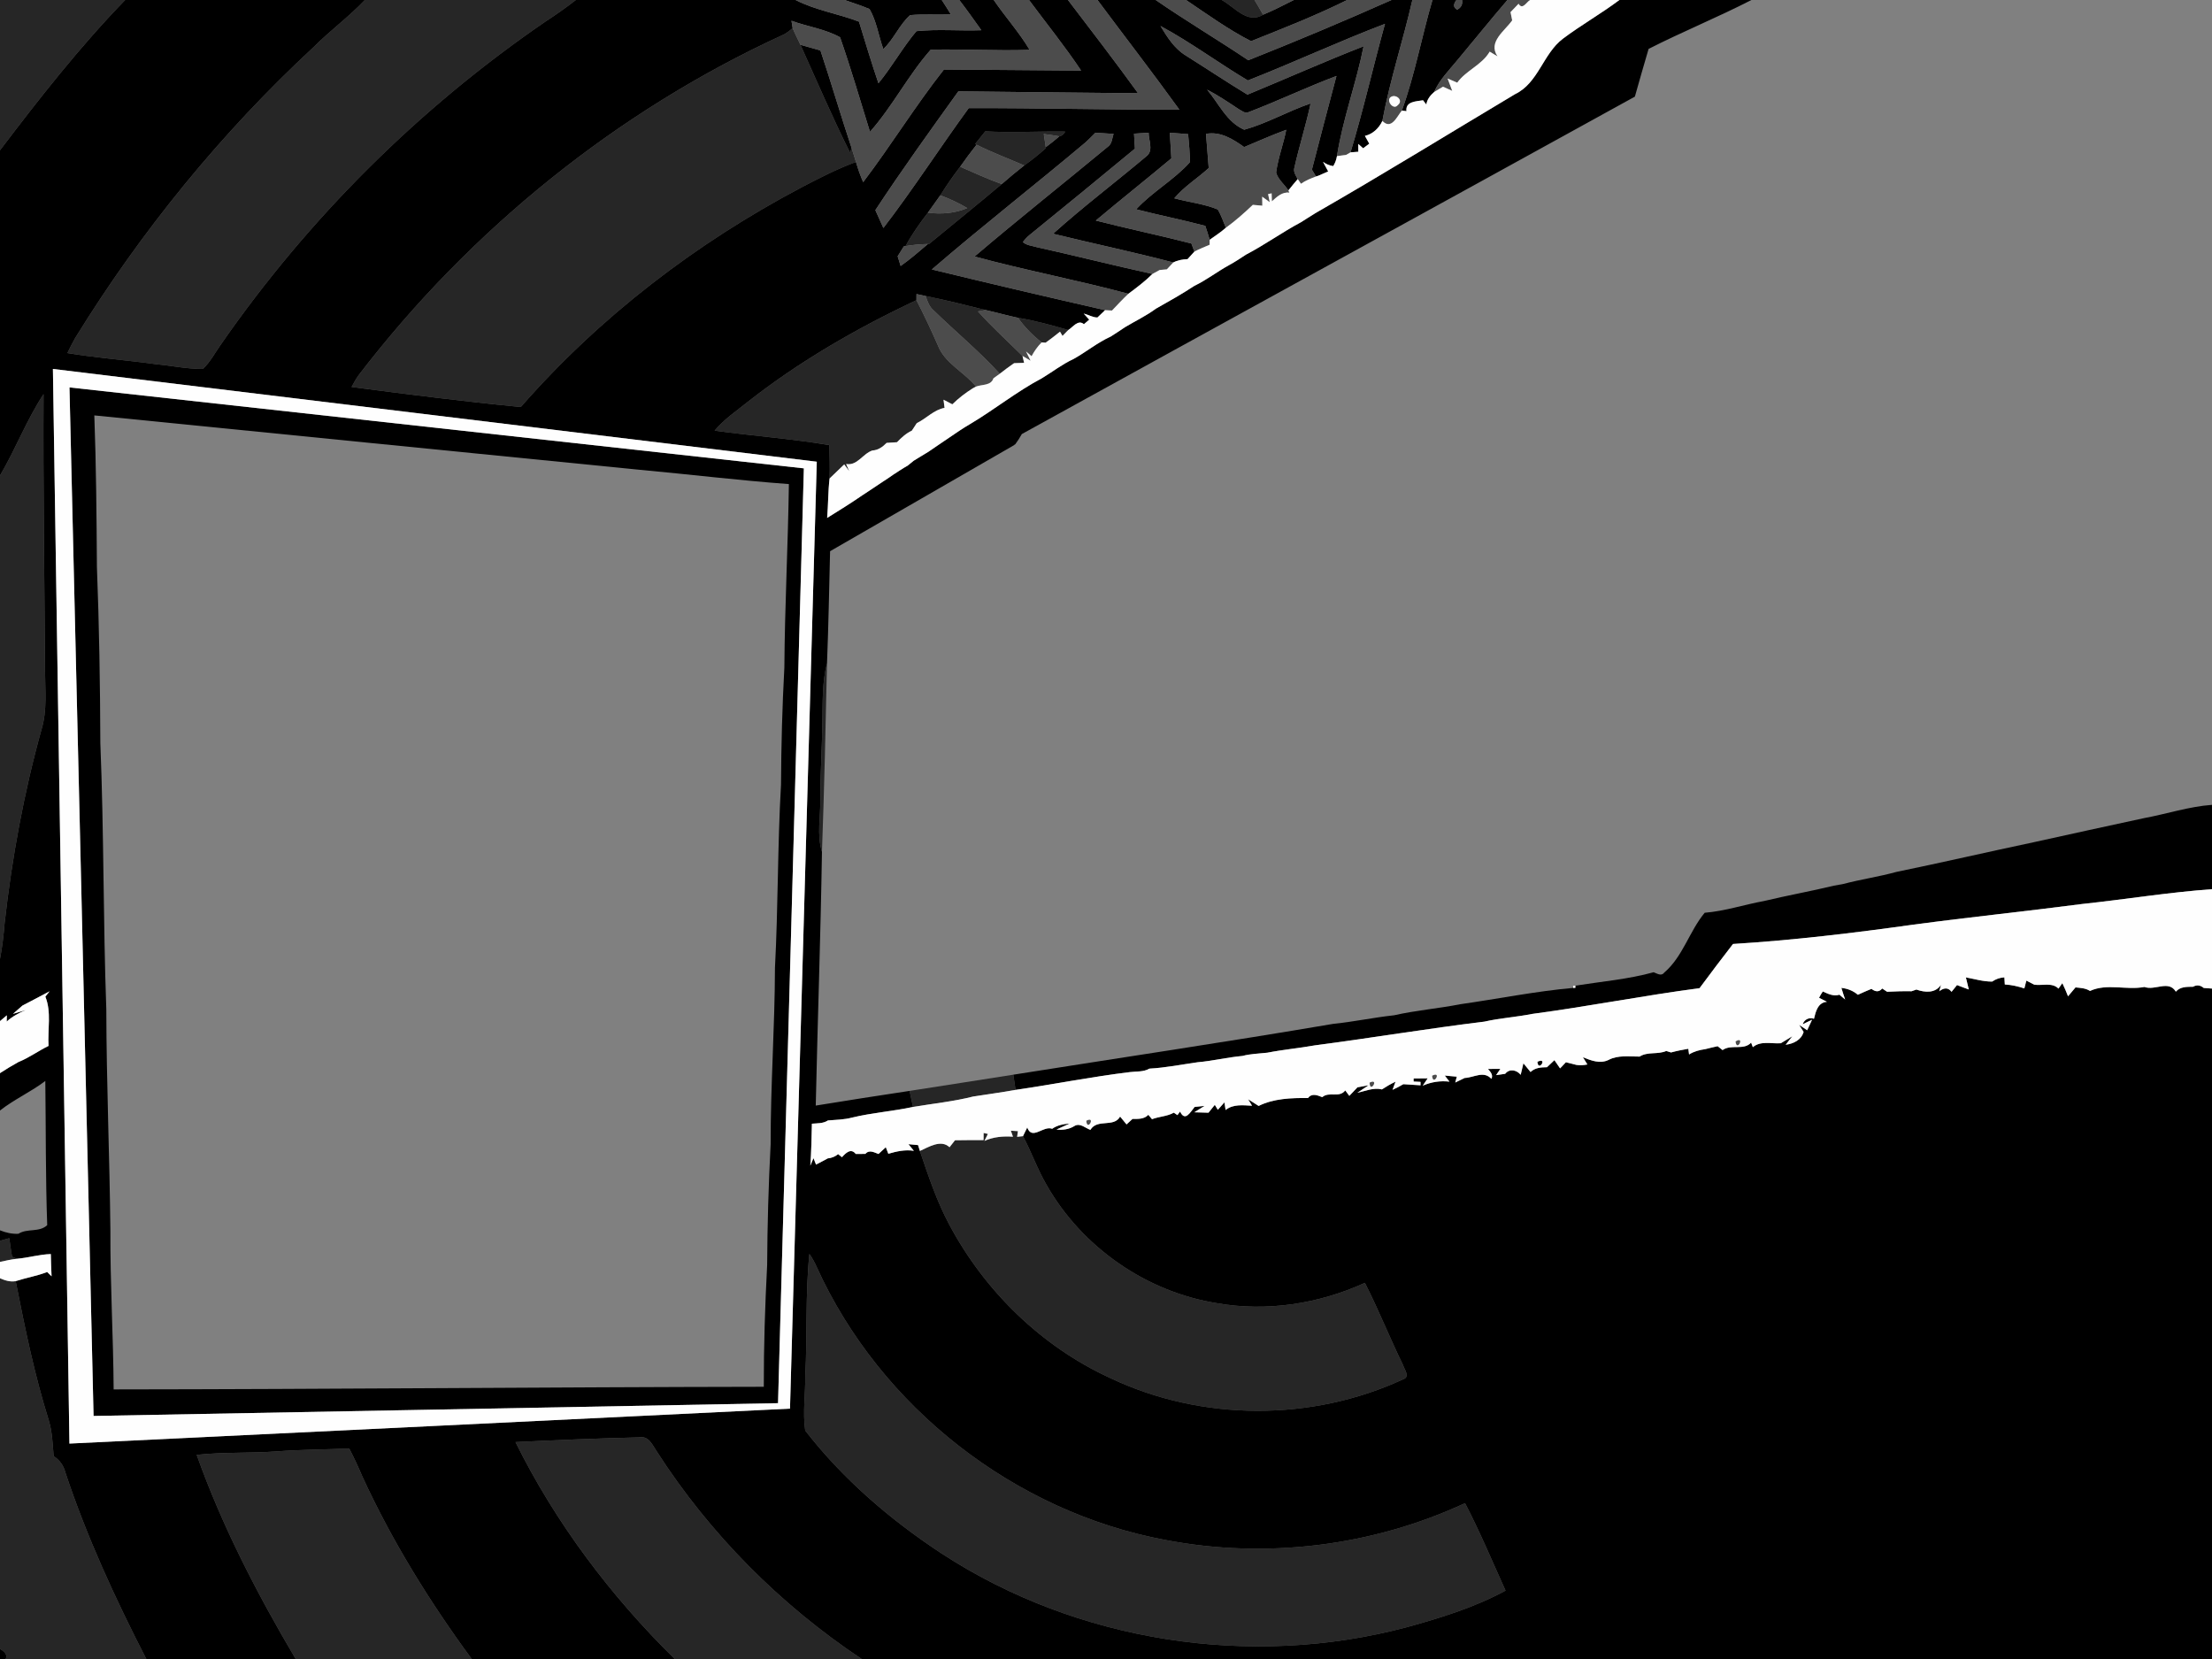 <?xml version="1.0" encoding="UTF-8" ?>
<!DOCTYPE svg PUBLIC "-//W3C//DTD SVG 1.1//EN" "http://www.w3.org/Graphics/SVG/1.1/DTD/svg11.dtd">
<svg width="640pt" height="480pt" viewBox="0 0 640 480" version="1.1" xmlns="http://www.w3.org/2000/svg">
<rect x="0" y="0" width="640" height="480" fill="#808080" stroke="none"/>
<g id="#262626ff">
<path fill="#262626" opacity="1.00" d=" M 0.00 0.00 L 36.21 0.00 C 23.07 13.56 11.40 28.45 0.00 43.48 L 0.00 0.00 Z" />
<path fill="#262626" opacity="1.00" d=" M 105.56 0.00 L 166.61 0.00 C 163.83 2.17 160.94 4.20 157.99 6.12 C 121.23 31.27 89.16 63.22 63.80 99.82 C 62.16 102.17 60.80 104.75 58.71 106.75 C 54.10 106.76 49.56 105.79 44.98 105.35 C 36.50 104.18 27.95 103.56 19.50 102.15 C 20.22 100.68 20.94 99.21 21.76 97.79 C 40.85 66.83 64.04 38.39 90.70 13.66 C 95.45 8.88 100.94 4.90 105.56 0.00 Z" />
<path fill="#262626" opacity="1.00" d=" M 353.48 0.00 L 362.96 0.00 C 363.83 1.39 364.64 2.82 365.45 4.25 C 360.90 7.08 357.21 2.01 353.48 0.00 Z" />
<path fill="#262626" opacity="1.00" d=" M 229.34 8.16 C 230.03 9.79 230.85 11.36 231.60 12.97 C 236.31 23.40 240.83 33.93 245.94 44.17 L 246.40 42.85 C 246.84 44.18 247.26 45.51 247.66 46.86 C 242.26 48.84 237.14 51.48 232.05 54.14 C 201.45 70.27 173.48 91.69 150.68 117.76 C 134.33 116.18 118.01 114.09 101.71 111.97 C 102.33 110.82 102.97 109.68 103.72 108.61 C 136.03 66.44 178.59 32.03 226.93 9.91 C 227.78 9.40 228.59 8.82 229.34 8.16 Z" />
<path fill="#262626" opacity="1.00" d=" M 285.07 38.00 C 292.78 38.44 300.49 37.95 308.20 38.07 C 307.81 38.84 307.25 39.29 306.52 39.44 C 305.01 39.19 303.51 38.94 302.00 38.77 C 302.18 40.04 302.37 41.32 302.57 42.59 L 302.61 42.86 C 300.61 44.64 298.52 46.32 296.34 47.87 C 291.74 45.87 287.03 44.12 282.55 41.87 L 282.14 41.66 C 283.11 40.44 284.09 39.22 285.07 38.00 Z" />
<path fill="#262626" opacity="1.00" d=" M 272.06 56.51 C 273.85 53.67 275.75 50.89 277.81 48.24 C 281.78 49.98 285.74 51.78 289.83 53.26 C 282.89 59.12 275.81 64.80 268.81 70.59 L 268.47 70.60 C 266.30 70.63 264.14 70.85 262.01 71.20 C 263.84 67.77 266.11 64.61 268.47 61.53 C 272.32 62.03 276.25 61.74 279.85 60.20 C 277.37 58.72 274.75 57.51 272.06 56.51 Z" />
<path fill="#262626" opacity="1.00" d=" M 267.82 85.65 C 273.62 86.80 279.36 88.26 285.10 89.69 C 284.56 89.80 283.49 90.00 282.95 90.10 C 287.02 94.62 291.52 98.71 295.84 102.99 C 295.96 103.49 296.19 104.48 296.31 104.98 C 295.58 105.01 294.13 105.06 293.40 105.08 C 291.98 106.05 290.62 107.09 289.26 108.14 C 283.31 101.61 276.48 96.00 270.17 89.84 C 268.87 88.79 268.33 87.18 267.82 85.65 Z" />
<path fill="#262626" opacity="1.00" d=" M 216.34 116.28 C 231.34 104.50 247.94 94.95 265.16 86.85 C 267.35 91.11 269.39 95.43 271.31 99.82 C 273.34 105.18 278.96 107.57 282.39 111.85 L 281.46 112.35 C 279.33 113.68 277.34 115.22 275.54 116.98 C 274.90 116.65 273.63 115.98 272.99 115.65 C 273.06 116.24 273.21 117.42 273.29 118.01 C 270.19 118.57 268.01 121.10 265.25 122.43 C 264.77 123.16 264.30 123.88 263.82 124.61 C 262.15 125.38 260.79 126.64 259.53 127.95 C 258.53 128.01 257.52 128.08 256.53 128.14 C 255.39 129.30 254.09 130.25 252.42 130.34 C 249.61 131.25 248.08 134.83 244.81 134.25 L 245.71 136.33 C 245.35 135.84 244.62 134.86 244.26 134.37 C 242.85 135.74 241.42 137.08 240.02 138.44 C 240.14 135.22 240.02 132.00 239.96 128.78 C 228.96 126.94 217.81 126.12 206.76 124.60 C 209.47 121.31 213.05 118.94 216.34 116.28 Z" />
<path fill="#262626" opacity="1.00" d=" M 294.54 91.95 C 299.48 92.75 304.29 94.10 309.09 95.48 C 308.67 95.91 307.83 96.76 307.41 97.19 C 307.23 96.89 306.87 96.28 306.69 95.97 C 305.34 97.08 303.94 98.12 302.53 99.15 C 302.25 99.13 301.67 99.09 301.38 99.07 C 298.78 97.02 296.45 94.65 294.54 91.95 Z" />
<path fill="#262626" opacity="1.00" d=" M 0.00 137.59 C 4.53 129.91 7.69 121.49 12.60 114.04 C 12.45 140.70 12.86 167.37 13.03 194.03 C 13.04 199.69 13.69 205.48 12.03 210.99 C 6.92 229.34 3.47 248.13 1.34 267.06 C 1.06 270.54 0.67 274.01 0.00 277.45 L 0.00 137.59 Z" />
<path fill="#262626" opacity="1.00" d=" M 237.93 209.01 C 238.07 203.28 237.81 197.47 239.28 191.87 C 238.89 210.06 238.49 228.26 237.82 246.45 C 236.26 241.40 237.45 236.13 237.35 230.97 C 237.32 223.65 237.87 216.34 237.93 209.01 Z" />
<path fill="#262626" opacity="1.00" d=" M 10.02 290.19 C 10.68 290.86 10.68 290.86 10.02 290.19 Z" />
<path fill="#262626" opacity="1.00" d=" M 263.17 315.63 C 273.17 314.04 283.18 312.55 293.18 310.94 C 293.40 312.40 293.61 313.86 293.83 315.34 C 289.76 316.08 285.65 316.61 281.57 317.26 C 275.86 318.70 269.96 319.30 264.16 320.27 C 263.83 318.72 263.50 317.18 263.17 315.63 Z" />
<path fill="#262626" opacity="1.00" d=" M 284.57 329.86 C 284.58 329.34 284.58 328.31 284.59 327.80 L 285.83 328.08 L 284.83 330.10 C 287.43 328.91 290.26 328.69 293.08 328.88 L 292.47 327.15 L 294.52 327.27 L 294.29 328.91 C 294.71 328.87 295.56 328.77 295.98 328.73 C 298.46 333.38 300.20 338.41 302.88 342.97 C 313.12 360.88 331.66 373.78 352.05 377.04 C 366.52 379.61 381.59 377.24 394.91 371.17 C 398.88 378.97 402.12 387.13 405.96 395.00 C 406.33 396.27 408.05 398.33 406.02 399.05 C 379.55 411.34 347.63 411.24 321.25 398.72 C 301.38 389.62 284.94 373.59 274.68 354.36 C 271.04 347.58 268.61 340.26 266.15 333.00 C 268.69 331.88 272.26 329.58 274.73 331.93 C 275.13 331.43 275.92 330.42 276.31 329.91 C 279.06 329.88 281.81 329.84 284.57 329.86 Z" />
<path fill="#262626" opacity="1.00" d=" M 0.00 358.99 C 0.89 358.73 1.79 358.48 2.69 358.25 C 2.94 360.04 3.17 361.83 3.49 363.62 C 3.86 363.77 4.59 364.06 4.96 364.20 C 3.29 364.38 1.64 364.74 0.00 365.11 L 0.00 358.99 Z" />
<path fill="#262626" opacity="1.00" d=" M 234.18 362.80 C 235.04 364.03 235.77 365.34 236.36 366.72 C 254.78 407.17 293.61 437.48 337.30 445.58 C 366.36 451.14 397.05 447.37 423.88 434.91 C 428.18 443.15 431.76 451.75 435.60 460.21 C 426.66 465.08 416.80 468.10 407.02 470.80 C 361.80 482.85 311.65 475.06 272.43 449.47 C 257.59 439.72 243.87 427.95 232.97 413.89 C 232.21 408.64 233.05 403.29 232.99 398.00 C 233.61 386.28 232.98 374.49 234.18 362.80 Z" />
<path fill="#262626" opacity="1.00" d=" M 0.00 369.84 C 1.43 370.46 2.96 370.96 4.54 370.67 C 7.21 384.19 9.96 397.73 14.10 410.90 C 15.13 414.27 15.23 417.82 15.52 421.31 C 17.24 422.40 18.41 424.04 18.91 426.01 C 25.10 444.67 33.35 462.54 42.33 480.00 L 1.62 480.00 C 2.37 478.72 1.00 477.62 0.00 477.10 L 0.00 369.84 Z" />
<path fill="#262626" opacity="1.00" d=" M 149.15 417.24 C 161.11 416.64 173.09 416.17 185.06 415.87 C 187.76 415.40 188.81 418.19 190.05 419.98 C 205.36 443.81 225.75 464.32 249.31 480.00 L 195.23 480.00 C 176.66 461.74 160.73 440.60 149.15 417.24 Z" />
<path fill="#262626" opacity="1.00" d=" M 79.97 419.94 C 86.98 419.40 94.02 419.38 101.05 419.11 C 102.45 421.77 103.70 424.51 104.88 427.28 C 113.46 445.94 124.33 463.46 136.48 480.00 L 85.56 480.00 C 74.41 461.15 64.27 441.60 56.91 420.94 C 64.57 420.09 72.29 420.50 79.97 419.94 Z" />
</g>
<g id="#000000ff">
<path fill="#000000" opacity="1.00" d=" M 36.21 0.00 L 105.56 0.00 C 100.94 4.90 95.45 8.88 90.70 13.66 C 64.04 38.39 40.85 66.83 21.76 97.79 C 20.94 99.21 20.22 100.68 19.50 102.15 C 27.95 103.56 36.50 104.18 44.98 105.35 C 49.56 105.79 54.10 106.76 58.71 106.75 C 60.80 104.75 62.16 102.17 63.80 99.82 C 89.16 63.22 121.23 31.27 157.99 6.12 C 160.94 4.20 163.83 2.17 166.61 0.00 L 230.19 0.00 C 235.97 2.98 242.49 3.94 248.53 6.26 C 250.36 12.22 252.15 18.19 254.16 24.09 C 258.12 19.28 261.14 13.77 265.15 9.01 C 271.38 8.37 277.68 8.97 283.94 8.74 C 281.82 5.82 279.77 2.84 277.55 0.00 L 287.52 0.00 C 290.86 4.90 294.87 9.32 297.90 14.42 C 288.36 14.76 278.81 14.15 269.29 14.37 C 262.79 21.71 258.25 30.77 251.71 38.14 C 248.88 29.01 246.20 19.81 243.06 10.79 C 238.76 8.39 233.63 7.71 229.00 6.01 C 229.08 6.55 229.26 7.62 229.34 8.16 C 228.59 8.82 227.78 9.40 226.93 9.91 C 178.59 32.03 136.03 66.44 103.72 108.61 C 102.97 109.68 102.33 110.82 101.71 111.97 C 118.01 114.09 134.33 116.18 150.68 117.76 C 173.48 91.69 201.45 70.27 232.05 54.14 C 237.14 51.48 242.26 48.84 247.66 46.86 C 248.22 48.85 248.92 50.80 249.74 52.70 C 257.82 42.05 264.85 30.59 273.11 20.11 C 286.33 20.24 299.57 20.28 312.80 20.42 C 308.10 13.38 302.77 6.79 297.73 0.00 L 309.00 0.00 C 315.82 8.94 322.68 17.86 329.28 26.98 C 311.95 26.79 294.61 26.66 277.28 26.43 C 269.13 37.78 260.95 49.13 253.27 60.80 C 254.05 62.51 254.82 64.23 255.59 65.96 C 264.23 54.70 271.92 42.75 280.28 31.28 C 300.59 31.23 320.90 31.78 341.22 31.72 C 333.50 21.02 325.42 10.59 317.54 0.00 L 334.37 0.00 C 343.15 6.04 352.32 11.50 361.17 17.43 C 375.09 11.90 388.92 6.10 402.60 0.00 L 408.64 0.00 C 405.96 11.72 402.15 23.17 399.96 34.99 C 398.98 37.08 397.20 38.79 394.91 39.32 C 395.32 40.07 395.74 40.82 396.17 41.57 C 395.73 41.90 394.84 42.57 394.40 42.90 C 394.05 42.59 393.34 41.96 392.99 41.65 C 393.00 42.22 393.00 43.34 393.00 43.91 C 392.44 43.95 391.31 44.03 390.75 44.08 C 394.47 31.80 397.29 19.26 400.72 6.90 C 387.35 11.99 374.36 18.05 361.04 23.28 C 352.51 18.19 344.51 12.23 335.76 7.52 C 337.70 10.72 339.76 14.03 343.03 16.03 C 349.01 19.79 354.89 23.71 360.93 27.38 C 372.14 22.75 383.22 17.80 394.53 13.39 C 392.40 24.09 388.52 34.39 386.82 45.17 C 386.65 46.21 386.30 47.17 385.75 48.06 C 384.67 47.90 383.68 47.49 382.79 46.82 C 383.30 47.74 383.79 48.66 384.28 49.60 C 383.58 49.90 382.18 50.52 381.48 50.83 L 380.76 51.06 C 380.46 50.57 379.87 49.58 379.57 49.09 C 381.93 40.05 384.25 31.00 386.68 21.98 C 378.13 25.20 369.87 29.15 361.35 32.41 C 360.25 32.99 359.29 32.03 358.38 31.56 C 355.39 29.59 352.43 27.57 349.24 25.93 C 352.64 29.92 354.93 35.36 360.00 37.53 C 366.63 35.68 372.68 32.14 379.20 29.93 C 377.86 36.17 375.91 42.26 374.51 48.48 C 374.13 49.70 374.91 50.80 375.48 51.81 C 374.56 52.90 373.63 53.97 372.77 55.10 C 371.66 53.35 369.78 51.96 369.22 49.94 C 369.77 45.73 371.34 41.72 372.15 37.55 C 368.03 39.08 364.01 40.84 359.97 42.55 C 356.70 40.23 353.14 37.96 348.93 38.73 C 349.18 42.03 349.44 45.32 349.72 48.62 C 346.46 51.61 342.61 53.95 339.76 57.37 C 343.94 58.52 348.34 58.95 352.36 60.62 C 353.32 62.29 353.95 64.12 354.68 65.90 C 353.21 67.18 351.59 68.25 350.00 69.37 C 349.62 68.02 349.17 66.68 348.73 65.35 C 342.10 63.59 335.37 62.27 328.73 60.56 C 333.41 55.49 339.64 52.09 344.23 46.99 C 344.33 44.25 343.97 41.53 343.76 38.81 C 341.99 38.68 340.22 38.54 338.46 38.40 C 338.59 40.87 338.74 43.34 338.91 45.82 C 331.68 51.88 324.28 57.73 317.05 63.81 C 326.23 66.17 335.52 68.08 344.70 70.45 C 344.92 71.03 345.36 72.20 345.58 72.79 C 345.08 73.33 344.09 74.43 343.59 74.98 C 342.16 75.04 340.75 75.27 339.47 75.94 C 327.94 72.91 316.27 70.47 304.69 67.63 C 313.49 59.72 322.96 52.58 332.00 44.95 C 333.69 43.23 332.31 40.52 332.34 38.40 C 330.92 38.49 329.51 38.58 328.11 38.67 C 328.19 40.11 328.28 41.56 328.37 43.01 C 318.27 51.38 308.11 59.68 297.93 67.95 C 297.18 68.57 296.51 69.27 295.95 70.05 C 297.03 71.01 298.58 71.09 299.92 71.50 C 311.12 73.98 322.23 76.81 333.44 79.26 C 331.30 81.39 328.89 83.21 326.47 85.00 C 311.72 81.03 296.69 78.22 281.97 74.21 C 294.64 63.42 307.70 53.07 320.53 42.46 C 321.77 41.63 321.75 40.01 322.19 38.73 C 320.43 38.63 318.68 38.52 316.93 38.41 C 316.02 39.32 315.12 40.25 314.17 41.12 C 299.43 53.53 284.20 65.38 269.61 77.96 C 286.29 82.01 303.00 85.92 319.74 89.74 C 319.18 90.27 318.07 91.33 317.52 91.86 C 316.12 91.86 314.87 91.03 313.55 90.72 C 313.94 91.16 314.74 92.04 315.14 92.49 C 314.76 92.81 313.99 93.47 313.61 93.80 C 311.93 92.34 310.40 94.68 309.09 95.48 C 304.29 94.10 299.48 92.75 294.54 91.95 C 291.37 91.29 288.26 90.38 285.10 89.69 C 279.36 88.26 273.62 86.80 267.82 85.65 C 266.93 85.46 266.05 85.27 265.17 85.08 C 265.17 85.52 265.16 86.41 265.16 86.85 C 247.94 94.95 231.34 104.50 216.34 116.28 C 213.05 118.94 209.47 121.31 206.76 124.60 C 217.81 126.12 228.96 126.94 239.96 128.78 C 240.02 132.00 240.14 135.22 240.02 138.44 C 239.58 142.23 239.64 146.05 239.32 149.85 C 242.73 147.73 246.15 145.61 249.46 143.33 C 250.47 142.65 251.49 142.01 252.49 141.33 C 253.50 140.67 254.50 140.00 255.50 139.32 C 256.51 138.67 257.51 138.01 258.48 137.31 C 259.85 136.43 261.20 135.51 262.63 134.71 C 263.07 134.36 263.94 133.65 264.38 133.29 C 265.79 132.46 267.17 131.56 268.59 130.73 C 270.58 129.39 272.54 128.01 274.54 126.68 C 276.55 125.34 278.52 123.92 280.63 122.72 C 287.70 118.53 294.16 113.29 301.43 109.45 C 304.50 107.60 307.34 105.37 310.62 103.86 C 314.28 101.82 317.55 99.10 321.39 97.36 C 322.79 96.50 324.14 95.56 325.52 94.65 C 328.49 92.87 331.64 91.38 334.44 89.31 C 338.20 87.19 341.97 85.07 345.58 82.70 C 349.09 81.01 352.18 78.59 355.59 76.72 C 357.29 75.80 358.90 74.73 360.51 73.67 C 365.98 70.81 370.99 67.18 376.42 64.29 C 377.81 63.45 379.15 62.52 380.54 61.69 C 400.01 50.53 419.10 38.73 438.37 27.23 C 445.10 24.01 446.43 15.57 452.18 11.21 C 457.46 7.24 463.24 3.97 468.54 0.00 L 506.74 0.00 C 496.98 5.02 486.78 9.16 476.99 14.15 C 475.62 18.74 474.33 23.35 473.02 27.96 C 413.93 60.56 354.73 92.98 295.64 125.59 C 295.09 126.60 294.47 127.56 293.79 128.48 C 293.68 128.56 293.46 128.74 293.36 128.82 C 275.62 139.01 257.92 149.30 240.17 159.48 C 239.90 170.28 239.71 181.08 239.28 191.87 C 237.81 197.47 238.07 203.28 237.93 209.01 C 237.87 216.34 237.32 223.65 237.35 230.97 C 237.45 236.13 236.26 241.40 237.82 246.45 C 237.43 270.93 236.56 295.40 236.02 319.88 C 245.06 318.39 254.11 317.01 263.17 315.63 C 263.50 317.18 263.83 318.72 264.16 320.27 C 258.31 321.54 252.31 321.94 246.50 323.36 C 244.23 323.96 241.87 323.99 239.55 324.18 C 238.16 325.10 236.49 324.98 234.91 325.12 C 234.81 329.17 234.75 333.22 234.45 337.26 C 234.68 336.72 235.14 335.64 235.37 335.10 C 235.55 335.57 235.92 336.50 236.10 336.96 C 237.22 336.34 238.35 335.74 239.49 335.16 C 240.62 335.05 241.63 334.64 242.50 333.93 C 242.78 334.15 243.33 334.60 243.60 334.82 C 244.65 333.65 246.19 332.06 247.60 333.88 C 248.52 333.88 249.44 333.87 250.37 333.86 C 251.54 332.54 252.90 333.44 254.18 333.88 C 254.71 333.39 255.76 332.42 256.29 331.93 C 256.47 332.40 256.84 333.35 257.02 333.82 C 259.43 333.12 261.89 332.56 264.41 332.97 L 262.84 331.05 L 265.62 331.31 C 265.75 331.73 266.02 332.57 266.15 333.00 C 268.61 340.26 271.04 347.58 274.68 354.36 C 284.94 373.59 301.38 389.62 321.25 398.72 C 347.63 411.24 379.55 411.34 406.02 399.05 C 408.05 398.33 406.33 396.27 405.96 395.00 C 402.12 387.13 398.88 378.97 394.91 371.17 C 381.59 377.24 366.52 379.61 352.05 377.04 C 331.66 373.78 313.12 360.88 302.88 342.97 C 300.20 338.41 298.46 333.38 295.98 328.73 C 296.29 328.10 296.90 326.85 297.21 326.22 C 298.63 330.04 301.83 325.60 304.43 326.59 C 305.91 325.54 307.73 325.22 309.51 325.06 C 308.55 325.50 306.63 326.38 305.67 326.82 C 307.54 327.01 309.40 326.75 311.00 325.71 C 312.57 324.90 314.05 326.40 315.48 326.91 C 317.49 323.57 322.29 326.33 324.08 323.06 C 324.54 323.62 325.47 324.76 325.94 325.33 C 326.37 324.94 327.24 324.14 327.67 323.74 C 329.29 323.74 331.03 323.85 332.25 322.55 C 332.52 322.87 333.05 323.50 333.31 323.82 C 335.36 323.02 337.67 323.03 339.62 321.93 C 339.88 322.11 340.41 322.47 340.67 322.64 C 340.86 322.38 341.24 321.86 341.43 321.60 C 342.90 324.70 344.41 321.74 345.65 320.27 C 346.36 320.20 347.80 320.05 348.52 319.97 C 347.52 320.58 346.53 321.19 345.55 321.82 C 346.91 321.85 348.28 321.89 349.65 321.94 C 350.11 321.37 351.02 320.23 351.48 319.67 C 351.70 320.02 352.14 320.74 352.36 321.10 C 352.84 320.56 353.80 319.48 354.27 318.94 C 354.36 319.50 354.52 320.61 354.60 321.16 C 356.80 319.39 359.64 319.80 362.25 319.92 L 361.13 318.05 C 361.89 318.53 363.40 319.50 364.16 319.98 C 368.52 317.82 373.63 317.64 378.44 317.70 C 379.59 316.19 381.18 316.90 382.57 317.44 C 384.56 315.70 387.50 317.77 389.22 315.49 C 389.52 315.88 390.10 316.67 390.40 317.07 C 391.17 316.24 391.96 315.42 392.75 314.60 C 393.55 314.45 395.16 314.15 395.97 314.00 C 395.16 314.54 393.53 315.63 392.72 316.18 C 395.05 315.69 397.40 314.59 399.83 315.20 C 401.09 314.37 402.40 313.61 403.77 312.96 L 402.90 315.33 C 403.97 314.84 405.01 314.29 406.03 313.69 C 407.68 313.78 409.34 313.88 411.00 314.01 L 411.00 313.02 C 410.50 312.99 409.50 312.95 409.00 312.92 L 409.00 312.04 C 410.01 312.03 412.05 312.01 413.07 312.00 C 412.71 312.53 412.00 313.59 411.64 314.12 C 414.08 313.04 416.71 312.64 419.37 312.95 L 418.02 311.19 C 418.89 311.27 420.63 311.44 421.50 311.52 L 421.05 313.21 C 421.95 312.76 422.86 312.33 423.77 311.89 C 426.46 311.78 429.27 309.69 431.51 312.15 C 432.10 310.97 431.19 310.09 430.52 309.28 C 431.71 309.26 432.90 309.26 434.10 309.26 C 433.67 309.85 433.26 310.46 432.87 311.07 C 433.53 310.98 434.84 310.79 435.49 310.69 C 436.76 309.09 438.83 309.57 439.98 310.97 C 440.18 310.14 440.57 308.48 440.77 307.65 C 441.29 308.28 442.32 309.54 442.84 310.17 C 444.13 308.90 445.89 308.80 447.59 308.78 C 448.30 308.10 449.02 307.42 449.74 306.74 C 450.15 307.34 450.97 308.53 451.38 309.12 C 451.80 308.67 452.65 307.78 453.07 307.34 C 453.84 307.53 455.36 307.92 456.13 308.12 C 457.18 308.27 458.23 308.21 459.28 307.98 L 457.99 305.89 C 460.36 306.84 462.90 307.88 465.40 306.67 C 468.16 305.20 471.38 305.73 474.39 305.70 C 476.70 304.21 479.62 305.17 482.10 304.08 C 482.44 304.19 483.13 304.41 483.48 304.51 C 485.12 304.06 486.79 303.73 488.48 303.44 C 488.54 303.85 488.65 304.68 488.70 305.09 C 490.12 304.19 491.74 303.78 493.39 303.55 C 494.57 303.24 495.77 302.96 496.97 302.70 C 497.33 302.98 498.04 303.54 498.39 303.82 C 500.89 302.03 504.54 303.99 506.65 301.66 C 506.78 301.99 507.02 302.65 507.15 302.98 C 509.41 301.05 512.55 302.05 515.25 301.84 C 516.08 301.34 517.73 300.34 518.56 299.83 L 516.64 302.28 C 518.90 301.99 521.16 300.92 521.84 298.57 L 520.56 296.54 L 522.87 298.08 C 523.23 297.32 523.94 295.80 524.30 295.03 C 523.62 295.36 522.26 296.02 521.58 296.34 C 522.06 294.91 523.47 294.28 524.84 294.76 C 525.34 292.71 525.95 290.04 528.59 289.85 C 527.82 289.47 527.06 289.08 526.31 288.69 C 526.63 288.06 526.99 287.45 527.39 286.86 C 528.88 287.53 530.50 288.36 532.20 287.80 C 532.62 288.15 533.45 288.84 533.86 289.19 C 533.47 288.07 533.10 286.95 532.77 285.83 C 534.53 286.01 536.18 286.66 537.54 287.82 C 538.82 287.20 540.15 286.67 541.47 286.11 C 542.51 286.90 543.60 287.19 544.58 286.00 C 544.93 286.24 545.64 286.71 545.99 286.95 C 548.34 286.83 550.71 286.75 553.07 286.80 C 553.42 286.68 554.12 286.44 554.47 286.31 C 556.92 287.18 559.96 287.44 561.59 284.93 L 561.09 286.80 C 562.29 285.88 563.56 285.52 564.64 286.97 C 565.16 286.31 565.69 285.66 566.23 285.01 C 567.35 285.46 568.49 285.87 569.64 286.29 C 569.35 285.12 569.07 283.95 568.79 282.79 C 571.32 283.25 573.80 284.02 576.40 284.00 C 577.45 283.26 578.62 282.86 579.93 282.78 C 579.96 283.29 580.02 284.32 580.05 284.84 C 581.98 284.94 583.87 285.38 585.71 285.98 C 585.86 285.41 586.15 284.28 586.29 283.72 C 586.86 284.01 588.01 284.60 588.58 284.90 C 590.88 285.23 593.77 284.17 595.58 286.04 C 595.86 285.65 596.42 284.85 596.70 284.46 C 597.30 285.70 597.85 286.97 598.35 288.26 C 599.07 287.41 599.79 286.55 600.51 285.69 C 601.94 285.83 603.44 285.89 604.70 286.71 C 609.62 284.44 615.24 286.55 620.45 285.56 C 623.54 286.69 627.45 283.48 629.54 286.92 C 630.80 285.45 632.73 285.52 634.50 285.50 C 635.58 284.89 636.62 285.01 637.61 285.85 C 638.21 285.89 639.40 285.98 640.00 286.02 L 640.00 480.00 L 249.31 480.00 C 225.75 464.32 205.36 443.81 190.05 419.98 C 188.81 418.19 187.76 415.40 185.06 415.87 C 173.09 416.17 161.11 416.64 149.15 417.24 C 160.73 440.60 176.66 461.74 195.23 480.00 L 136.48 480.00 C 124.33 463.46 113.46 445.94 104.88 427.28 C 103.70 424.51 102.45 421.77 101.05 419.11 C 94.02 419.38 86.98 419.40 79.97 419.94 C 72.29 420.50 64.57 420.09 56.91 420.94 C 64.27 441.60 74.41 461.15 85.56 480.00 L 42.33 480.00 C 33.35 462.54 25.10 444.67 18.91 426.01 C 18.41 424.04 17.24 422.40 15.52 421.31 C 15.23 417.82 15.13 414.27 14.10 410.90 C 9.96 397.73 7.21 384.19 4.54 370.67 C 7.55 369.70 10.70 369.18 13.65 368.03 C 13.97 368.34 14.61 368.96 14.92 369.27 C 14.81 367.13 14.75 364.98 14.70 362.84 C 11.40 362.94 8.23 363.90 4.96 364.20 C 4.59 364.06 3.86 363.77 3.49 363.62 C 3.17 361.83 2.94 360.04 2.69 358.25 C 1.79 358.48 0.89 358.73 0.00 358.99 L 0.00 355.97 C 1.70 356.66 3.49 357.06 5.33 356.97 C 7.88 355.32 11.30 356.66 13.66 354.48 C 13.17 340.58 13.29 326.67 13.11 312.76 C 8.95 315.93 4.11 318.06 0.00 321.31 L 0.00 310.49 C 1.76 309.34 3.55 308.26 5.39 307.25 C 8.44 306.03 11.09 304.04 14.04 302.62 C 13.76 297.90 14.93 292.79 13.12 288.36 C 13.43 287.97 14.04 287.19 14.35 286.81 C 11.75 288.21 9.12 289.57 6.50 290.94 C 5.81 291.54 4.43 292.75 3.75 293.35 C 4.67 293.07 6.51 292.52 7.43 292.24 C 5.45 293.09 3.55 294.11 1.94 295.56 L 1.98 293.76 C 1.49 294.18 0.50 295.02 0.00 295.44 L 0.00 277.45 C 0.67 274.01 1.06 270.54 1.34 267.06 C 3.47 248.13 6.92 229.34 12.03 210.99 C 13.69 205.48 13.04 199.69 13.03 194.03 C 12.86 167.37 12.45 140.70 12.60 114.04 C 7.69 121.49 4.53 129.91 0.00 137.59 L 0.00 43.48 C 11.40 28.45 23.07 13.56 36.21 0.00 M 285.07 38.00 C 284.09 39.22 283.11 40.44 282.14 41.66 L 282.55 41.87 C 280.90 43.94 279.33 46.07 277.81 48.24 C 275.75 50.89 273.85 53.67 272.06 56.51 C 270.87 58.19 269.67 59.86 268.47 61.53 C 266.11 64.61 263.84 67.77 262.01 71.20 L 261.51 71.28 C 260.91 72.24 260.32 73.19 259.72 74.15 C 259.93 74.85 260.36 76.26 260.58 76.96 C 263.34 75.01 265.90 72.79 268.47 70.60 L 268.81 70.59 C 275.81 64.80 282.89 59.12 289.83 53.26 C 291.95 51.40 294.12 49.61 296.34 47.87 C 298.52 46.32 300.61 44.64 302.61 42.86 L 302.57 42.59 C 303.91 41.58 305.24 40.54 306.52 39.44 C 307.25 39.29 307.81 38.84 308.20 38.07 C 300.49 37.95 292.78 38.44 285.07 38.00 M 15.31 106.75 C 16.92 210.39 18.52 314.03 20.09 417.67 C 89.59 414.34 159.08 410.94 228.57 407.56 C 231.17 316.24 233.73 224.92 236.32 133.59 C 162.65 124.65 88.98 115.70 15.31 106.75 M 234.18 362.80 C 232.98 374.49 233.61 386.28 232.99 398.00 C 233.05 403.29 232.21 408.64 232.97 413.89 C 243.87 427.95 257.59 439.72 272.43 449.47 C 311.65 475.06 361.80 482.85 407.02 470.80 C 416.80 468.10 426.66 465.08 435.60 460.21 C 431.76 451.75 428.18 443.15 423.88 434.91 C 397.05 447.37 366.36 451.14 337.30 445.58 C 293.61 437.48 254.78 407.17 236.36 366.72 C 235.77 365.34 235.04 364.03 234.18 362.80 Z" />
<path fill="#000000" opacity="1.00" d=" M 244.38 0.00 L 272.48 0.00 C 273.39 1.36 274.25 2.77 275.11 4.17 C 271.18 4.34 267.23 4.02 263.32 4.38 C 260.20 7.17 258.64 11.31 255.57 14.19 C 254.18 10.36 253.64 6.16 251.59 2.62 C 249.24 1.62 246.79 0.86 244.38 0.00 Z" />
<path fill="#000000" opacity="1.00" d=" M 343.15 0.00 L 353.48 0.00 C 357.21 2.01 360.90 7.08 365.45 4.25 C 368.49 3.00 371.41 1.47 374.34 0.00 L 389.77 0.00 C 380.75 4.49 371.30 8.18 361.95 11.91 C 355.38 8.54 349.29 4.13 343.15 0.00 Z" />
<path fill="#000000" opacity="1.00" d=" M 414.45 0.00 L 421.38 0.00 C 420.41 1.28 420.49 2.21 421.61 2.79 C 422.76 2.21 423.23 1.27 423.02 -0.00 L 436.15 0.00 C 431.20 5.76 426.45 11.68 421.58 17.50 C 419.19 20.40 416.46 23.12 414.94 26.62 C 413.84 27.59 412.89 28.74 412.68 30.25 C 412.44 29.94 411.96 29.32 411.73 29.01 C 409.77 29.35 406.59 29.30 406.93 32.16 L 405.60 31.99 C 409.38 21.59 411.33 10.61 414.45 0.00 Z" />
<path fill="#000000" opacity="1.00" d=" M 231.60 12.97 C 233.53 13.50 235.45 14.05 237.38 14.60 C 240.52 23.98 243.27 33.48 246.40 42.85 L 245.94 44.17 C 240.83 33.93 236.31 23.40 231.60 12.97 Z" />
<path fill="#000000" opacity="1.00" d=" M 20.10 112.09 C 90.93 119.88 161.75 127.70 232.58 135.51 C 230.10 225.67 227.64 315.83 225.11 405.98 C 159.10 407.19 93.08 408.49 27.07 409.68 C 24.79 310.48 22.44 211.29 20.10 112.09 M 27.29 120.19 C 27.83 134.80 27.94 149.42 28.04 164.03 C 28.70 181.01 28.97 198.00 29.03 214.99 C 30.08 240.67 29.83 266.38 30.76 292.06 C 30.80 313.39 31.72 334.69 31.94 356.02 C 31.86 371.35 32.79 386.66 32.88 402.00 C 95.59 401.94 158.29 401.34 220.99 401.24 C 220.97 389.50 221.35 377.76 221.96 366.03 C 222.02 354.37 222.36 342.71 222.97 331.07 C 222.94 314.05 224.18 297.06 224.22 280.05 C 225.15 262.38 224.96 244.68 225.97 227.01 C 226.03 215.70 226.33 204.40 226.94 193.11 C 227.06 175.41 228.00 157.75 228.25 140.06 C 213.82 139.00 199.44 137.24 185.03 135.92 C 132.45 130.66 79.86 125.47 27.29 120.19 Z" />
<path fill="#000000" opacity="1.00" d=" M 620.39 236.70 C 626.93 235.49 633.34 233.35 640.00 232.87 L 640.00 257.27 C 627.47 258.16 615.05 260.21 602.54 261.54 C 586.21 263.67 569.84 265.35 553.50 267.54 C 536.19 269.96 518.87 272.04 501.41 273.12 C 498.15 277.34 494.90 281.61 491.73 285.91 C 475.56 288.04 459.53 291.20 443.36 293.35 C 438.75 294.27 434.04 294.55 429.47 295.59 C 413.09 297.59 396.83 300.31 380.47 302.45 C 375.90 303.27 371.24 303.68 366.67 304.58 C 364.26 304.85 361.81 304.89 359.47 305.52 C 355.11 305.91 350.86 306.97 346.51 307.34 C 341.86 308.00 337.25 308.93 332.55 309.19 C 330.85 310.20 328.81 309.94 326.93 310.19 C 315.84 311.53 304.88 313.73 293.83 315.34 C 293.61 313.86 293.40 312.40 293.18 310.94 C 324.00 306.05 354.91 301.48 385.64 296.25 C 391.58 295.65 397.43 294.39 403.36 293.75 C 409.66 292.32 416.17 291.80 422.53 290.55 C 433.41 289.00 444.23 286.81 455.17 285.83 L 455.81 285.80 L 455.79 285.18 C 463.34 283.99 471.07 283.34 478.45 281.30 C 479.37 281.63 480.67 282.55 481.48 281.43 C 486.92 276.79 488.76 269.46 493.22 264.09 C 499.06 263.62 504.66 261.73 510.40 260.69 C 517.10 259.08 523.91 257.87 530.62 256.25 C 531.52 256.08 532.44 255.92 533.37 255.75 C 538.40 254.41 543.59 253.68 548.61 252.29 C 561.89 249.56 575.11 246.49 588.38 243.69 C 599.03 241.32 609.71 239.01 620.39 236.70 Z" />
<path fill="#000000" opacity="1.00" d=" M 444.82 307.20 C 447.97 305.73 445.07 310.38 444.82 307.20 Z" />
<path fill="#000000" opacity="1.00" d=" M 386.30 315.19 C 386.99 315.87 386.99 315.87 386.30 315.19 Z" />
<path fill="#000000" opacity="1.00" d=" M 0.00 477.10 C 1.00 477.62 2.37 478.72 1.62 480.00 L 0.00 480.00 L 0.00 477.10 Z" />
</g>
<g id="#4c4c4cff">
<path fill="#4c4c4c" opacity="1.00" d=" M 230.19 0.00 L 244.38 0.00 C 246.79 0.86 249.24 1.62 251.59 2.62 C 253.64 6.16 254.18 10.36 255.57 14.19 C 258.64 11.31 260.20 7.17 263.32 4.38 C 267.23 4.02 271.18 4.34 275.11 4.17 C 274.25 2.77 273.39 1.36 272.48 0.00 L 277.55 0.00 C 279.77 2.84 281.82 5.82 283.94 8.74 C 277.68 8.97 271.38 8.37 265.15 9.01 C 261.14 13.77 258.12 19.28 254.16 24.09 C 252.15 18.19 250.36 12.22 248.53 6.26 C 242.49 3.94 235.97 2.98 230.19 0.00 Z" />
<path fill="#4c4c4c" opacity="1.00" d=" M 287.52 0.00 L 297.73 0.00 C 302.77 6.79 308.10 13.38 312.80 20.42 C 299.57 20.28 286.33 20.24 273.11 20.11 C 264.85 30.59 257.82 42.05 249.74 52.70 C 248.92 50.80 248.22 48.85 247.66 46.86 C 247.26 45.51 246.84 44.18 246.40 42.85 C 243.27 33.48 240.52 23.98 237.38 14.60 C 235.45 14.05 233.53 13.50 231.60 12.97 C 230.85 11.36 230.03 9.79 229.34 8.16 C 229.26 7.62 229.08 6.55 229.00 6.01 C 233.63 7.71 238.76 8.39 243.06 10.79 C 246.20 19.81 248.88 29.01 251.71 38.14 C 258.25 30.77 262.79 21.71 269.29 14.37 C 278.81 14.15 288.36 14.76 297.90 14.42 C 294.87 9.32 290.86 4.90 287.52 0.00 Z" />
<path fill="#4c4c4c" opacity="1.00" d=" M 309.00 0.00 L 317.54 0.00 C 325.42 10.59 333.50 21.02 341.22 31.72 C 320.90 31.78 300.59 31.23 280.28 31.28 C 271.92 42.75 264.23 54.70 255.59 65.96 C 254.82 64.23 254.05 62.51 253.27 60.80 C 260.95 49.13 269.13 37.78 277.28 26.43 C 294.61 26.66 311.95 26.79 329.28 26.98 C 322.68 17.86 315.82 8.94 309.00 0.00 Z" />
<path fill="#4c4c4c" opacity="1.00" d=" M 334.37 0.00 L 343.15 0.00 C 349.29 4.13 355.38 8.54 361.95 11.91 C 371.30 8.18 380.75 4.49 389.77 0.00 L 402.60 0.00 C 388.92 6.10 375.09 11.90 361.17 17.43 C 352.32 11.50 343.15 6.04 334.37 0.00 Z" />
<path fill="#4c4c4c" opacity="1.00" d=" M 362.96 0.00 L 374.34 0.00 C 371.41 1.47 368.49 3.00 365.45 4.25 C 364.64 2.82 363.83 1.39 362.96 0.00 Z" />
<path fill="#4c4c4c" opacity="1.00" d=" M 408.64 0.00 L 414.45 0.00 C 411.33 10.61 409.38 21.59 405.60 31.99 C 404.14 33.78 402.57 37.68 399.96 34.99 C 402.15 23.17 405.96 11.72 408.64 0.00 M 402.20 28.23 C 401.16 29.41 403.24 31.91 404.41 30.42 C 406.27 28.99 403.66 26.89 402.20 28.23 Z" />
<path fill="#4c4c4c" opacity="1.00" d=" M 421.38 0.00 L 423.02 0.00 C 423.23 1.27 422.76 2.21 421.61 2.79 C 420.49 2.21 420.41 1.28 421.38 0.00 Z" />
<path fill="#4c4c4c" opacity="1.00" d=" M 436.15 0.00 L 442.72 0.00 C 441.69 0.49 440.54 3.04 439.37 1.09 C 438.59 1.90 437.81 2.71 437.04 3.51 C 437.16 4.10 437.40 5.29 437.52 5.89 C 435.39 8.96 430.43 12.11 433.27 16.30 C 432.71 15.96 431.58 15.28 431.01 14.94 C 428.77 18.80 424.21 20.33 421.62 23.92 C 420.92 23.62 419.53 23.02 418.84 22.72 C 419.28 23.90 419.73 25.09 420.17 26.28 C 419.27 25.88 418.38 25.49 417.49 25.09 C 416.86 25.47 415.58 26.24 414.94 26.62 C 416.46 23.12 419.19 20.40 421.58 17.50 C 426.45 11.68 431.20 5.76 436.15 0.00 Z" />
<path fill="#4c4c4c" opacity="1.00" d=" M 361.04 23.28 C 374.36 18.05 387.35 11.99 400.72 6.90 C 397.29 19.26 394.47 31.80 390.75 44.08 C 390.43 44.26 389.79 44.64 389.47 44.82 C 388.81 44.91 387.48 45.08 386.82 45.17 C 388.52 34.39 392.40 24.09 394.53 13.39 C 383.22 17.80 372.14 22.75 360.93 27.38 C 354.89 23.71 349.01 19.79 343.03 16.03 C 339.76 14.03 337.70 10.72 335.76 7.52 C 344.51 12.23 352.51 18.19 361.04 23.28 Z" />
<path fill="#4c4c4c" opacity="1.00" d=" M 361.35 32.41 C 369.87 29.15 378.13 25.20 386.68 21.98 C 384.25 31.00 381.93 40.05 379.57 49.09 C 379.87 49.58 380.46 50.57 380.76 51.06 C 379.25 51.63 377.73 52.22 376.41 53.17 C 376.18 52.83 375.71 52.15 375.48 51.81 C 374.91 50.80 374.13 49.70 374.51 48.48 C 375.91 42.26 377.86 36.17 379.20 29.93 C 372.68 32.14 366.63 35.68 360.00 37.53 C 354.93 35.36 352.64 29.92 349.24 25.93 C 352.43 27.57 355.39 29.59 358.38 31.56 C 359.29 32.03 360.25 32.99 361.35 32.41 Z" />
<path fill="#4c4c4c" opacity="1.00" d=" M 359.97 42.55 C 364.01 40.84 368.03 39.08 372.15 37.55 C 371.34 41.72 369.77 45.73 369.22 49.94 C 369.78 51.96 371.66 53.35 372.77 55.10 L 373.06 55.74 C 370.94 55.46 369.44 56.97 368.00 58.24 C 367.98 57.67 367.94 56.52 367.92 55.94 L 366.90 56.16 L 367.37 58.49 C 366.64 57.96 365.91 57.43 365.19 56.90 C 365.20 57.56 365.22 58.86 365.23 59.51 C 364.54 59.45 363.17 59.33 362.48 59.27 C 360.00 61.62 357.45 63.89 354.68 65.90 C 353.95 64.12 353.32 62.29 352.36 60.62 C 348.34 58.95 343.94 58.52 339.76 57.37 C 342.61 53.95 346.46 51.61 349.72 48.62 C 349.44 45.32 349.18 42.03 348.93 38.73 C 353.14 37.96 356.70 40.23 359.97 42.55 Z" />
<path fill="#4c4c4c" opacity="1.00" d=" M 302.00 38.77 C 303.51 38.94 305.01 39.19 306.52 39.44 C 305.24 40.54 303.91 41.58 302.57 42.59 C 302.37 41.32 302.18 40.04 302.00 38.77 Z" />
<path fill="#4c4c4c" opacity="1.00" d=" M 314.17 41.12 C 315.12 40.25 316.02 39.32 316.93 38.41 C 318.68 38.52 320.43 38.63 322.19 38.73 C 321.75 40.01 321.77 41.63 320.53 42.46 C 307.70 53.07 294.64 63.42 281.97 74.21 C 296.69 78.22 311.72 81.03 326.47 85.00 C 324.83 86.56 323.29 88.21 321.73 89.85 C 321.06 89.80 320.40 89.77 319.74 89.74 C 303.00 85.92 286.29 82.01 269.61 77.96 C 284.20 65.38 299.43 53.53 314.17 41.12 Z" />
<path fill="#4c4c4c" opacity="1.00" d=" M 328.11 38.67 C 329.51 38.58 330.92 38.49 332.34 38.40 C 332.31 40.52 333.69 43.23 332.00 44.95 C 322.96 52.58 313.49 59.72 304.69 67.63 C 316.27 70.47 327.94 72.91 339.47 75.94 C 339.01 76.44 338.08 77.43 337.61 77.93 C 337.09 77.98 336.05 78.07 335.53 78.12 C 335.01 78.40 333.96 78.97 333.44 79.26 C 322.23 76.81 311.12 73.98 299.92 71.50 C 298.58 71.09 297.03 71.01 295.95 70.05 C 296.51 69.27 297.18 68.57 297.93 67.95 C 308.11 59.68 318.27 51.38 328.37 43.01 C 328.28 41.56 328.19 40.11 328.11 38.67 Z" />
<path fill="#4c4c4c" opacity="1.00" d=" M 338.46 38.40 C 340.22 38.54 341.99 38.68 343.76 38.81 C 343.97 41.53 344.33 44.25 344.23 46.99 C 339.64 52.09 333.41 55.49 328.73 60.56 C 335.37 62.27 342.10 63.59 348.73 65.35 C 349.17 66.68 349.62 68.02 350.00 69.37 C 350.00 69.73 349.99 70.45 349.99 70.81 C 348.51 71.45 347.01 72.04 345.58 72.79 C 345.36 72.20 344.92 71.03 344.70 70.45 C 335.52 68.08 326.23 66.17 317.05 63.81 C 324.28 57.73 331.68 51.88 338.91 45.82 C 338.74 43.34 338.59 40.87 338.46 38.40 Z" />
<path fill="#4c4c4c" opacity="1.00" d=" M 282.55 41.87 C 287.03 44.12 291.74 45.87 296.34 47.87 C 294.12 49.61 291.95 51.40 289.83 53.26 C 285.74 51.78 281.78 49.98 277.81 48.24 C 279.33 46.07 280.90 43.94 282.55 41.87 Z" />
<path fill="#4c4c4c" opacity="1.00" d=" M 268.47 61.53 C 269.67 59.86 270.87 58.19 272.06 56.51 C 274.75 57.51 277.37 58.72 279.85 60.20 C 276.25 61.74 272.32 62.03 268.47 61.53 Z" />
<path fill="#4c4c4c" opacity="1.00" d=" M 262.01 71.20 C 264.14 70.85 266.30 70.63 268.47 70.60 C 265.90 72.79 263.34 75.01 260.58 76.96 C 260.36 76.26 259.93 74.85 259.72 74.15 C 260.32 73.19 260.91 72.24 261.51 71.28 L 262.01 71.20 Z" />
<path fill="#4c4c4c" opacity="1.00" d=" M 265.17 85.08 C 266.05 85.27 266.93 85.46 267.82 85.65 C 268.33 87.18 268.87 88.79 270.17 89.84 C 276.48 96.00 283.31 101.61 289.26 108.14 C 288.80 108.47 287.89 109.13 287.43 109.46 C 286.75 111.63 284.13 111.18 282.39 111.85 C 278.96 107.57 273.34 105.18 271.31 99.82 C 269.39 95.43 267.35 91.11 265.16 86.85 C 265.16 86.41 265.17 85.52 265.17 85.08 Z" />
<path fill="#4c4c4c" opacity="1.00" d=" M 282.95 90.10 C 283.49 90.00 284.56 89.80 285.10 89.69 C 288.26 90.38 291.37 91.29 294.54 91.95 C 296.45 94.65 298.78 97.02 301.38 99.07 C 300.20 100.23 299.26 101.60 298.47 103.06 C 298.07 102.72 297.27 102.04 296.87 101.70 L 298.18 104.36 L 295.84 102.99 C 291.52 98.71 287.02 94.62 282.95 90.10 Z" />
<path fill="#4c4c4c" opacity="1.00" d=" M 293.36 128.82 C 293.46 128.74 293.68 128.56 293.79 128.48 L 293.63 128.69 L 293.36 128.82 Z" />
<path fill="#4c4c4c" opacity="1.00" d=" M 530.19 286.24 C 530.78 286.78 530.78 286.78 530.19 286.24 Z" />
<path fill="#4c4c4c" opacity="1.00" d=" M 8.00 291.22 C 8.59 291.83 8.59 291.83 8.00 291.22 Z" />
<path fill="#4c4c4c" opacity="1.00" d=" M 502.14 301.31 C 505.03 299.53 502.50 304.61 502.14 301.31 Z" />
<path fill="#4c4c4c" opacity="1.00" d=" M 455.28 306.23 C 455.80 306.85 455.80 306.85 455.28 306.23 Z" />
<path fill="#4c4c4c" opacity="1.00" d=" M 437.09 308.36 C 437.73 308.87 437.73 308.87 437.09 308.36 Z" />
<path fill="#4c4c4c" opacity="1.00" d=" M 414.35 311.23 C 417.34 309.70 414.58 314.53 414.35 311.23 Z" />
<path fill="#4c4c4c" opacity="1.00" d=" M 405.48 312.31 C 406.13 312.78 406.13 312.78 405.48 312.31 Z" />
<path fill="#4c4c4c" opacity="1.00" d=" M 396.26 313.23 C 399.22 311.78 396.35 316.59 396.26 313.23 Z" />
<path fill="#4c4c4c" opacity="1.00" d=" M 336.48 321.22 C 337.07 321.83 337.07 321.83 336.48 321.22 Z" />
<path fill="#4c4c4c" opacity="1.00" d=" M 328.03 322.30 C 328.61 322.88 328.61 322.88 328.03 322.30 Z" />
<path fill="#4c4c4c" opacity="1.00" d=" M 314.29 324.26 C 317.20 322.72 314.55 327.62 314.29 324.26 Z" />
</g>
<g id="#fefefeff">
<path fill="#fefefe" opacity="1.00" d=" M 442.72 0.00 L 468.54 0.00 C 463.24 3.97 457.46 7.24 452.18 11.21 C 446.43 15.57 445.10 24.01 438.37 27.23 C 419.10 38.73 400.01 50.53 380.54 61.69 C 379.15 62.52 377.81 63.45 376.42 64.29 C 370.99 67.18 365.98 70.81 360.51 73.67 C 358.90 74.73 357.29 75.80 355.59 76.72 C 352.18 78.59 349.09 81.01 345.58 82.70 C 341.97 85.07 338.20 87.19 334.44 89.31 C 331.64 91.38 328.49 92.87 325.52 94.65 C 324.14 95.56 322.79 96.50 321.39 97.36 C 317.55 99.10 314.28 101.82 310.62 103.86 C 307.34 105.37 304.50 107.60 301.43 109.45 C 294.16 113.29 287.70 118.53 280.63 122.72 C 278.52 123.92 276.55 125.34 274.54 126.68 C 272.54 128.01 270.58 129.39 268.59 130.73 C 267.17 131.56 265.79 132.46 264.38 133.29 C 263.94 133.65 263.07 134.36 262.63 134.71 C 261.20 135.51 259.85 136.43 258.48 137.31 C 257.51 138.01 256.51 138.67 255.50 139.32 C 254.50 140.00 253.50 140.67 252.49 141.33 C 251.49 142.01 250.47 142.65 249.46 143.33 C 246.15 145.61 242.73 147.73 239.32 149.85 C 239.64 146.05 239.58 142.23 240.02 138.44 C 241.42 137.08 242.85 135.74 244.26 134.37 C 244.62 134.86 245.35 135.84 245.71 136.33 L 244.81 134.25 C 248.08 134.83 249.61 131.25 252.42 130.34 C 254.09 130.25 255.39 129.30 256.53 128.14 C 257.52 128.08 258.53 128.01 259.53 127.95 C 260.79 126.64 262.15 125.38 263.82 124.61 C 264.30 123.88 264.77 123.16 265.25 122.43 C 268.01 121.10 270.19 118.57 273.29 118.01 C 273.21 117.42 273.06 116.24 272.99 115.65 C 273.63 115.98 274.90 116.65 275.54 116.98 C 277.34 115.22 279.33 113.68 281.46 112.35 L 282.39 111.85 C 284.13 111.18 286.75 111.63 287.43 109.46 C 287.89 109.13 288.80 108.47 289.26 108.14 C 290.62 107.09 291.98 106.05 293.40 105.08 C 294.13 105.06 295.58 105.01 296.31 104.98 C 296.19 104.48 295.96 103.49 295.84 102.99 L 298.18 104.36 L 296.87 101.70 C 297.27 102.04 298.07 102.72 298.47 103.06 C 299.26 101.60 300.20 100.23 301.38 99.07 C 301.67 99.09 302.25 99.13 302.53 99.15 C 303.94 98.12 305.34 97.08 306.69 95.97 C 306.87 96.28 307.23 96.89 307.41 97.19 C 307.83 96.76 308.67 95.91 309.09 95.48 C 310.40 94.68 311.93 92.34 313.61 93.80 C 313.99 93.47 314.76 92.81 315.14 92.49 C 314.74 92.04 313.94 91.16 313.55 90.72 C 314.87 91.03 316.12 91.86 317.52 91.86 C 318.07 91.33 319.18 90.27 319.74 89.74 C 320.40 89.77 321.06 89.80 321.73 89.85 C 323.29 88.21 324.83 86.56 326.47 85.00 C 328.89 83.21 331.30 81.39 333.44 79.26 C 333.96 78.97 335.01 78.40 335.53 78.12 C 336.05 78.07 337.09 77.98 337.61 77.93 C 338.08 77.43 339.01 76.44 339.47 75.94 C 340.75 75.27 342.16 75.04 343.59 74.98 C 344.09 74.43 345.08 73.33 345.58 72.79 C 347.01 72.04 348.51 71.45 349.99 70.81 C 349.99 70.45 350.00 69.73 350.00 69.37 C 351.59 68.25 353.21 67.18 354.68 65.90 C 357.45 63.89 360.00 61.62 362.48 59.27 C 363.17 59.33 364.54 59.45 365.23 59.51 C 365.22 58.86 365.20 57.56 365.19 56.90 C 365.91 57.43 366.64 57.96 367.37 58.49 L 366.90 56.16 L 367.92 55.94 C 367.94 56.52 367.98 57.67 368.00 58.24 C 369.44 56.97 370.94 55.46 373.06 55.74 L 372.77 55.10 C 373.63 53.97 374.56 52.90 375.48 51.81 C 375.71 52.15 376.18 52.83 376.41 53.17 C 377.73 52.22 379.25 51.63 380.76 51.06 L 381.48 50.83 C 382.18 50.52 383.58 49.90 384.28 49.60 C 383.79 48.66 383.30 47.74 382.79 46.82 C 383.68 47.49 384.67 47.90 385.75 48.06 C 386.30 47.17 386.65 46.21 386.82 45.17 C 387.48 45.08 388.81 44.91 389.47 44.82 C 389.79 44.64 390.43 44.26 390.75 44.08 C 391.31 44.03 392.44 43.95 393.00 43.91 C 393.00 43.34 393.00 42.22 392.99 41.65 C 393.34 41.96 394.05 42.59 394.40 42.90 C 394.84 42.57 395.73 41.90 396.17 41.57 C 395.74 40.82 395.32 40.07 394.91 39.32 C 397.20 38.79 398.98 37.08 399.96 34.99 C 402.57 37.68 404.14 33.78 405.60 31.99 L 406.93 32.16 C 406.59 29.30 409.77 29.35 411.73 29.01 C 411.96 29.32 412.44 29.94 412.68 30.25 C 412.89 28.74 413.84 27.59 414.94 26.62 C 415.58 26.24 416.86 25.47 417.49 25.09 C 418.38 25.49 419.27 25.88 420.17 26.28 C 419.73 25.09 419.28 23.90 418.84 22.72 C 419.53 23.02 420.92 23.62 421.62 23.92 C 424.21 20.33 428.77 18.80 431.01 14.94 C 431.58 15.28 432.71 15.96 433.27 16.30 C 430.43 12.11 435.39 8.96 437.52 5.89 C 437.40 5.29 437.16 4.10 437.04 3.51 C 437.81 2.71 438.59 1.90 439.37 1.09 C 440.54 3.04 441.69 0.49 442.72 0.00 Z" />
<path fill="#fefefe" opacity="1.00" d=" M 402.20 28.23 C 403.66 26.89 406.27 28.99 404.41 30.42 C 403.24 31.91 401.16 29.41 402.20 28.23 Z" />
<path fill="#fefefe" opacity="1.00" d=" M 15.31 106.75 C 88.98 115.70 162.65 124.65 236.32 133.59 C 233.73 224.92 231.17 316.24 228.57 407.56 C 159.08 410.94 89.59 414.34 20.09 417.67 C 18.52 314.03 16.92 210.39 15.31 106.75 M 20.10 112.09 C 22.44 211.29 24.79 310.48 27.07 409.68 C 93.08 408.49 159.10 407.19 225.11 405.98 C 227.64 315.83 230.10 225.67 232.58 135.51 C 161.75 127.70 90.93 119.88 20.10 112.09 Z" />
<path fill="#fefefe" opacity="1.00" d=" M 602.54 261.54 C 615.05 260.21 627.47 258.16 640.00 257.27 L 640.00 286.02 C 639.40 285.98 638.21 285.89 637.61 285.85 C 636.62 285.01 635.58 284.89 634.50 285.50 C 632.73 285.52 630.80 285.45 629.54 286.92 C 627.45 283.48 623.54 286.69 620.45 285.56 C 615.24 286.55 609.62 284.44 604.70 286.71 C 603.44 285.89 601.94 285.83 600.51 285.69 C 599.79 286.55 599.07 287.41 598.35 288.26 C 597.85 286.97 597.30 285.70 596.70 284.46 C 596.42 284.85 595.86 285.65 595.58 286.04 C 593.77 284.17 590.88 285.23 588.58 284.90 C 588.01 284.60 586.86 284.01 586.29 283.72 C 586.15 284.28 585.86 285.41 585.71 285.98 C 583.87 285.38 581.98 284.94 580.05 284.84 C 580.02 284.32 579.96 283.29 579.93 282.78 C 578.62 282.86 577.45 283.26 576.40 284.00 C 573.80 284.02 571.32 283.25 568.79 282.79 C 569.07 283.95 569.35 285.12 569.64 286.29 C 568.49 285.87 567.35 285.46 566.23 285.01 C 565.69 285.66 565.16 286.31 564.64 286.97 C 563.56 285.52 562.29 285.88 561.09 286.80 L 561.59 284.93 C 559.96 287.44 556.92 287.18 554.47 286.31 C 554.12 286.44 553.42 286.68 553.07 286.80 C 550.71 286.75 548.34 286.83 545.99 286.95 C 545.64 286.71 544.93 286.24 544.58 286.00 C 543.60 287.19 542.51 286.90 541.47 286.11 C 540.15 286.67 538.82 287.20 537.54 287.82 C 536.18 286.66 534.53 286.01 532.77 285.83 C 533.10 286.95 533.47 288.07 533.86 289.19 C 533.45 288.84 532.62 288.15 532.20 287.80 C 530.50 288.36 528.88 287.53 527.39 286.86 C 526.99 287.45 526.63 288.06 526.31 288.69 C 527.06 289.08 527.82 289.47 528.59 289.85 C 525.95 290.04 525.34 292.71 524.84 294.76 C 523.47 294.28 522.06 294.91 521.58 296.34 C 522.26 296.02 523.62 295.36 524.30 295.03 C 523.94 295.80 523.23 297.32 522.87 298.08 L 520.56 296.54 L 521.84 298.57 C 521.16 300.92 518.90 301.99 516.64 302.28 L 518.56 299.83 C 517.73 300.34 516.08 301.34 515.25 301.84 C 512.55 302.05 509.41 301.05 507.15 302.98 C 507.02 302.65 506.78 301.99 506.65 301.66 C 504.54 303.99 500.89 302.03 498.39 303.82 C 498.04 303.54 497.33 302.98 496.97 302.70 C 495.77 302.96 494.57 303.24 493.39 303.55 C 491.74 303.78 490.12 304.19 488.70 305.09 C 488.65 304.68 488.54 303.85 488.48 303.44 C 486.79 303.73 485.12 304.06 483.48 304.51 C 483.13 304.41 482.44 304.19 482.10 304.08 C 479.62 305.17 476.70 304.21 474.39 305.70 C 471.38 305.73 468.16 305.20 465.40 306.67 C 462.90 307.88 460.36 306.84 457.99 305.89 L 459.28 307.98 C 458.23 308.21 457.18 308.27 456.13 308.12 C 455.36 307.92 453.84 307.53 453.07 307.34 C 452.65 307.78 451.80 308.67 451.38 309.12 C 450.97 308.53 450.15 307.34 449.74 306.74 C 449.02 307.42 448.30 308.10 447.59 308.78 C 445.89 308.80 444.13 308.90 442.84 310.17 C 442.32 309.54 441.29 308.28 440.77 307.65 C 440.57 308.48 440.18 310.14 439.98 310.97 C 438.83 309.57 436.76 309.09 435.49 310.69 C 434.84 310.79 433.53 310.98 432.87 311.07 C 433.26 310.46 433.67 309.85 434.10 309.26 C 432.90 309.26 431.71 309.26 430.52 309.28 C 431.19 310.09 432.10 310.97 431.51 312.15 C 429.27 309.69 426.46 311.78 423.77 311.89 C 422.86 312.33 421.95 312.76 421.05 313.21 L 421.50 311.52 C 420.63 311.44 418.89 311.27 418.02 311.19 L 419.37 312.95 C 416.71 312.64 414.08 313.04 411.64 314.12 C 412.00 313.59 412.71 312.53 413.07 312.00 C 412.05 312.01 410.01 312.03 409.00 312.04 L 409.00 312.92 C 409.50 312.95 410.50 312.99 411.00 313.02 L 411.00 314.01 C 409.34 313.88 407.68 313.78 406.03 313.69 C 405.01 314.29 403.97 314.84 402.90 315.33 L 403.77 312.96 C 402.40 313.61 401.09 314.37 399.83 315.20 C 397.40 314.59 395.05 315.69 392.72 316.18 C 393.53 315.63 395.16 314.54 395.97 314.00 C 395.16 314.15 393.55 314.45 392.75 314.60 C 391.96 315.42 391.17 316.24 390.40 317.07 C 390.10 316.67 389.52 315.88 389.22 315.49 C 387.50 317.77 384.56 315.70 382.57 317.44 C 381.18 316.90 379.59 316.19 378.44 317.70 C 373.63 317.64 368.52 317.82 364.16 319.98 C 363.40 319.50 361.89 318.53 361.13 318.05 L 362.25 319.92 C 359.64 319.80 356.80 319.39 354.60 321.16 C 354.52 320.61 354.36 319.50 354.27 318.94 C 353.80 319.48 352.84 320.56 352.36 321.10 C 352.14 320.74 351.70 320.02 351.48 319.67 C 351.02 320.23 350.11 321.37 349.65 321.94 C 348.28 321.89 346.91 321.85 345.55 321.82 C 346.53 321.19 347.52 320.58 348.52 319.97 C 347.80 320.05 346.36 320.20 345.65 320.27 C 344.41 321.74 342.90 324.70 341.43 321.60 C 341.24 321.86 340.86 322.38 340.67 322.64 C 340.41 322.47 339.88 322.11 339.62 321.93 C 337.67 323.03 335.36 323.02 333.31 323.82 C 333.05 323.50 332.52 322.87 332.25 322.55 C 331.03 323.85 329.29 323.74 327.67 323.74 C 327.24 324.14 326.37 324.94 325.94 325.33 C 325.47 324.76 324.54 323.62 324.08 323.06 C 322.29 326.33 317.49 323.57 315.48 326.91 C 314.05 326.40 312.57 324.90 311.00 325.71 C 309.40 326.75 307.54 327.01 305.67 326.82 C 306.63 326.38 308.55 325.50 309.51 325.06 C 307.73 325.22 305.91 325.54 304.43 326.59 C 301.83 325.60 298.63 330.04 297.21 326.22 C 296.90 326.85 296.29 328.10 295.98 328.73 C 295.56 328.77 294.71 328.87 294.29 328.91 L 294.52 327.27 L 292.47 327.15 L 293.08 328.88 C 290.26 328.69 287.43 328.91 284.83 330.10 L 285.83 328.08 L 284.59 327.80 C 284.58 328.31 284.58 329.34 284.57 329.86 C 281.81 329.84 279.06 329.88 276.31 329.91 C 275.92 330.42 275.13 331.43 274.73 331.93 C 272.26 329.58 268.69 331.88 266.15 333.00 C 266.02 332.57 265.75 331.73 265.62 331.31 L 262.84 331.05 L 264.41 332.97 C 261.89 332.56 259.43 333.12 257.02 333.82 C 256.84 333.35 256.47 332.40 256.29 331.93 C 255.76 332.42 254.71 333.39 254.18 333.88 C 252.90 333.44 251.54 332.54 250.37 333.86 C 249.44 333.87 248.52 333.88 247.60 333.88 C 246.19 332.06 244.65 333.65 243.60 334.82 C 243.33 334.60 242.78 334.15 242.50 333.93 C 241.63 334.64 240.62 335.05 239.49 335.16 C 238.35 335.74 237.22 336.34 236.10 336.96 C 235.92 336.50 235.55 335.57 235.37 335.10 C 235.14 335.64 234.68 336.72 234.45 337.26 C 234.75 333.22 234.81 329.17 234.91 325.12 C 236.49 324.98 238.16 325.10 239.55 324.18 C 241.87 323.99 244.23 323.96 246.50 323.36 C 252.31 321.94 258.31 321.54 264.16 320.27 C 269.96 319.30 275.86 318.70 281.57 317.26 C 285.65 316.61 289.76 316.08 293.83 315.34 C 304.88 313.73 315.84 311.53 326.93 310.19 C 328.81 309.94 330.85 310.20 332.55 309.19 C 337.25 308.93 341.86 308.00 346.51 307.34 C 350.86 306.97 355.11 305.91 359.47 305.52 C 361.81 304.89 364.26 304.85 366.67 304.58 C 371.24 303.68 375.90 303.27 380.47 302.45 C 396.83 300.31 413.09 297.59 429.47 295.59 C 434.04 294.55 438.75 294.27 443.36 293.35 C 459.53 291.20 475.56 288.04 491.73 285.91 C 494.90 281.61 498.15 277.34 501.41 273.12 C 518.87 272.04 536.19 269.96 553.50 267.54 C 569.84 265.35 586.21 263.67 602.54 261.54 M 530.19 286.24 C 530.78 286.78 530.78 286.78 530.19 286.24 M 502.14 301.31 C 502.50 304.61 505.03 299.53 502.14 301.31 M 455.28 306.23 C 455.80 306.85 455.80 306.85 455.28 306.23 M 444.82 307.20 C 445.07 310.38 447.97 305.73 444.82 307.20 M 437.09 308.36 C 437.73 308.87 437.73 308.87 437.09 308.36 M 414.35 311.23 C 414.58 314.53 417.34 309.70 414.35 311.23 M 405.48 312.31 C 406.13 312.78 406.13 312.78 405.48 312.31 M 396.26 313.23 C 396.35 316.59 399.22 311.78 396.26 313.23 M 386.30 315.19 C 386.99 315.87 386.99 315.87 386.30 315.19 M 336.48 321.22 C 337.07 321.83 337.07 321.83 336.48 321.22 M 328.03 322.30 C 328.61 322.88 328.61 322.88 328.03 322.30 M 314.29 324.26 C 314.55 327.62 317.20 322.72 314.29 324.26 Z" />
<path fill="#fefefe" opacity="1.00" d=" M 455.15 285.23 L 455.79 285.18 L 455.81 285.80 L 455.17 285.83 L 455.15 285.23 Z" />
<path fill="#fefefe" opacity="1.00" d=" M 6.50 290.94 C 9.12 289.57 11.75 288.21 14.35 286.81 C 14.04 287.19 13.43 287.97 13.12 288.36 C 14.93 292.79 13.76 297.90 14.04 302.62 C 11.09 304.04 8.44 306.03 5.39 307.25 C 3.55 308.26 1.76 309.34 0.00 310.49 L 0.00 295.44 C 0.50 295.02 1.49 294.18 1.98 293.76 L 1.94 295.56 C 3.55 294.11 5.45 293.09 7.43 292.24 C 6.51 292.52 4.67 293.07 3.75 293.35 C 4.43 292.75 5.81 291.54 6.50 290.94 M 10.02 290.19 C 10.68 290.86 10.68 290.86 10.02 290.19 M 8.00 291.22 C 8.59 291.83 8.59 291.83 8.00 291.22 Z" />
<path fill="#fefefe" opacity="1.00" d=" M 4.96 364.20 C 8.23 363.90 11.40 362.94 14.70 362.84 C 14.75 364.98 14.81 367.13 14.92 369.27 C 14.61 368.96 13.97 368.34 13.65 368.03 C 10.70 369.18 7.55 369.70 4.54 370.67 C 2.96 370.96 1.43 370.46 0.00 369.84 L 0.00 365.11 C 1.64 364.74 3.29 364.38 4.96 364.20 Z" />
</g>
</svg>
